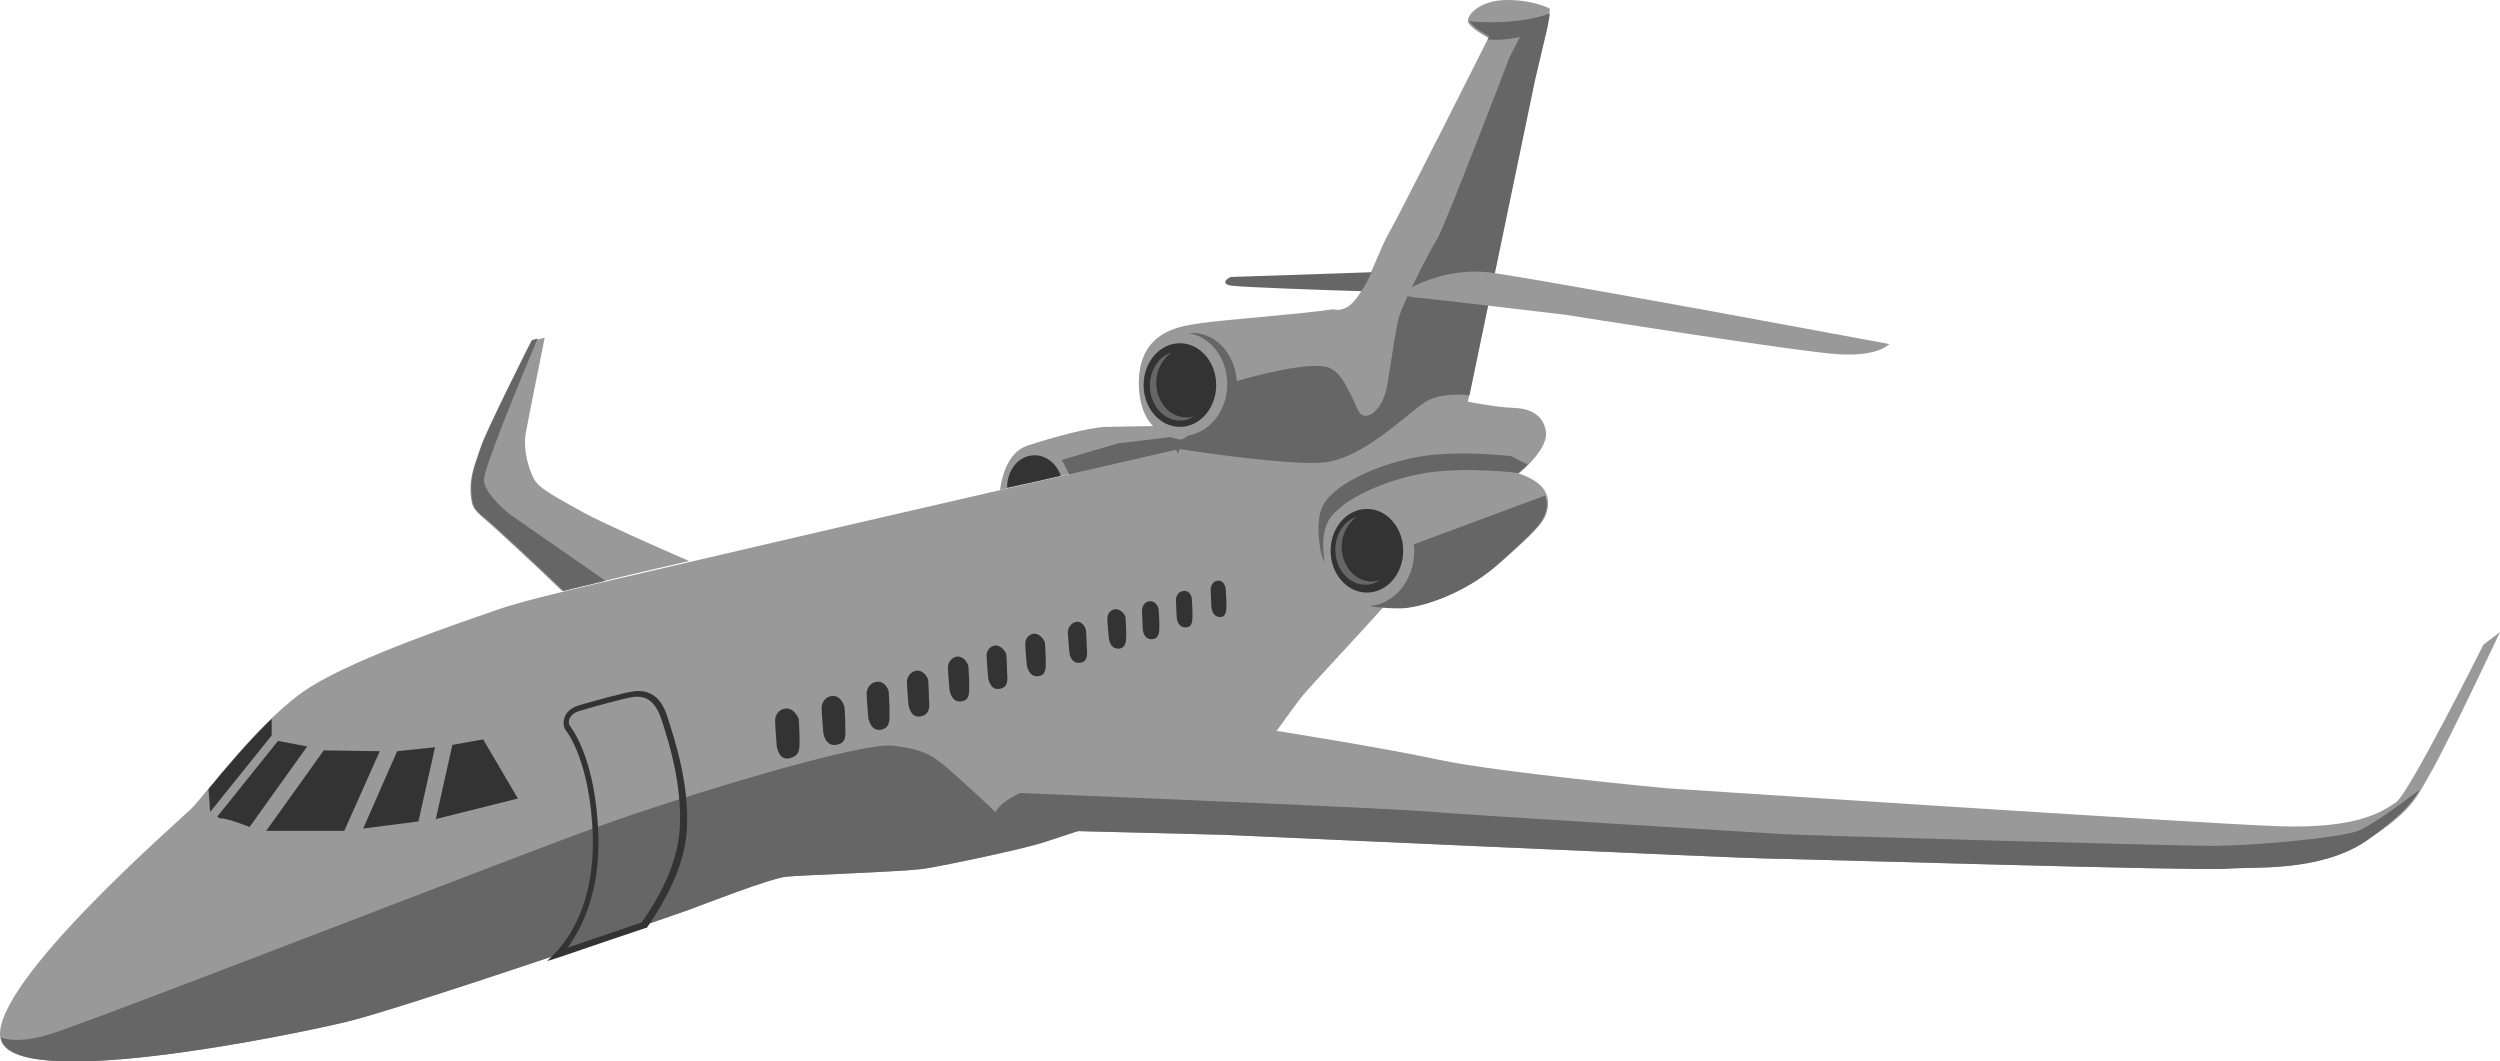 <?xml version="1.0" encoding="UTF-8" standalone="no"?>
<!-- Generator: Adobe Illustrator 23.0.1, SVG Export Plug-In . SVG Version: 6.00 Build 0)  -->

<svg
   xmlns:dc="http://purl.org/dc/elements/1.1/"
   xmlns:cc="http://creativecommons.org/ns#"
   xmlns:rdf="http://www.w3.org/1999/02/22-rdf-syntax-ns#"
   xmlns:svg="http://www.w3.org/2000/svg"
   xmlns="http://www.w3.org/2000/svg"
   xmlns:sodipodi="http://sodipodi.sourceforge.net/DTD/sodipodi-0.dtd"
   xmlns:inkscape="http://www.inkscape.org/namespaces/inkscape"
   version="1.0"
   id="Layer_1"
   x="0px"
   y="0px"
   viewBox="0 0 316.831 134.525"
   enable-background="new 0 0 800 600"
   xml:space="preserve"
   sodipodi:docname="repulo2.svg"
   width="316.831"
   height="134.525"
   inkscape:version="0.92.3 (2405546, 2018-03-11)"><defs
   id="defs965" /><sodipodi:namedview
   pagecolor="#ffffff"
   bordercolor="#666666"
   borderopacity="1"
   objecttolerance="10"
   gridtolerance="10"
   guidetolerance="10"
   inkscape:pageopacity="0"
   inkscape:pageshadow="2"
   inkscape:window-width="640"
   inkscape:window-height="480"
   id="namedview963"
   showgrid="false"
   fit-margin-top="0"
   fit-margin-left="0"
   fit-margin-right="0"
   fit-margin-bottom="0"
   inkscape:zoom="0.39333333"
   inkscape:cx="158.03076"
   inkscape:cy="62.224668"
   inkscape:window-x="446"
   inkscape:window-y="505"
   inkscape:window-maximized="0"
   inkscape:current-layer="Layer_1" />

<g
   id="g960"
   transform="translate(-241.969,-227.7)">
	<g
   id="g880">
		<path
   d="m 391,284.7 0.3,0.2 0.5,-1.8 c 0,0 -1.9,0 -3.5,-1.4 -2.2,0 -5,0.1 -6.1,0.1 -1.9,0 -6.8,1.3 -10.1,2.4 -2.5,0.9 -3.2,4.1 -3.4,5.6 12.1,-2.8 22.3,-5.1 22.3,-5.1 z"
   id="path874"
   inkscape:connector-curvature="0"
   style="fill:#999999" />
		<path
   d="m 376.4,288 c -0.5,-1.5 -1.8,-2.6 -3.3,-2.6 -2,0 -3.5,1.8 -3.5,4.1 2.4,-0.5 4.7,-1 6.8,-1.5 z"
   id="path876"
   inkscape:connector-curvature="0"
   style="fill:#333333" />
		<path
   d="m 376.5,286 c 0,0 0.7,1 1,2 0.3,1 15.8,-3 15.8,-3 l 0.2,-2.3 -9.9,1.2 z"
   id="path878"
   inkscape:connector-curvature="0"
   style="fill:#666666" />
	</g>
	<path
   d="m 391,284.7 c 0,0 -44.1,10.1 -55.5,12.8 -11.4,2.7 -25.7,5.8 -30.3,7.4 -4.6,1.6 -17.7,6 -23.8,9.8 -6.2,3.8 -13.5,13.8 -15.1,15.4 -1.6,1.6 -25.3,22.1 -24.3,29.1 1,7.1 36.7,-0.3 43.8,-2 7.1,-1.7 41.5,-13.5 43.4,-14.2 1.9,-0.7 10.3,-4 12.4,-4.2 2,-0.2 14.3,-0.6 17.4,-1 3.1,-0.5 12.5,-2.5 15,-3.3 2.5,-0.8 21.7,-7.1 24.6,-8.6 2.8,-1.6 6.7,-8 8.6,-10.2 1.9,-2.2 7.1,-7.7 9.4,-10.3 2.3,-2.6 16.3,-16.4 17.5,-17.4 1.3,-1 4,-3.6 3.8,-5.5 -0.2,-1.8 -1.5,-3 -4,-3.1 -2.5,-0.1 -5.9,-0.8 -5.9,-0.8 l 8.4,-40.5 1.6,-6.8 0.4,-2.5 c 0,0 -2,-1.1 -5.4,-1.1 -3.5,0 -5.1,1.9 -5,2.7 0.1,0.8 2.6,2.1 2.6,2.1 0,0 -11.1,22.1 -12.7,24.9 -1.6,2.8 -3.2,8.9 -5.9,9.5 -2.8,0.6 -14.4,1.5 -17.5,1.9 -3.1,0.4 -8.4,1 -8.2,7.8 0.2,6.8 5.5,6.8 5.5,6.8 l -0.5,1.8 z"
   id="path882"
   inkscape:connector-curvature="0"
   style="fill:#999999" />
	<path
   d="m 303.4,293.5 c 1.1,0.9 6.8,6.2 9.8,9.1 4.6,-1.1 10.4,-2.5 16.1,-3.8 -4.4,-1.9 -11.1,-4.9 -13.3,-6.1 -3.4,-1.9 -5.3,-2.9 -6.1,-3.9 -0.8,-1.1 -1.7,-4 -1.3,-6.2 0.4,-2.2 2.4,-12.1 2.4,-12.1 l -1.7,0.4 c 0,0 -5.7,11.3 -6.4,13.4 -0.7,2.1 -1.4,3.7 -1.3,5.7 0.1,1.9 0.3,2.2 1.8,3.5 z"
   id="path884"
   inkscape:connector-curvature="0"
   style="fill:#999999" />
	<path
   d="m 403.6,320.3 c 0,0 -32.9,4.8 -35.5,10.4 0,1.9 1.5,2.1 1.5,2.1 l 27.6,0.7 c 0,0 66.1,3 68.6,3 2.5,0 55.1,1.6 58.3,1.3 3.3,-0.3 11.7,0.5 17.7,-3.5 6,-4 6.3,-5.3 8.4,-9 2.1,-3.7 8.6,-17.5 8.6,-17.5 l -2.1,1.6 c 0,0 -9.5,19 -11.1,20 -1.6,1 -4.5,3.4 -15.1,3 -10.6,-0.4 -77.3,-4.8 -77.3,-4.8 0,0 -21.3,-2 -28.8,-3.6 -7.5,-1.6 -20.8,-3.7 -20.8,-3.7 z"
   id="path886"
   inkscape:connector-curvature="0"
   style="fill:#999999" />
	<path
   d="m 398,263.9 c 1.4,0.2 12.6,0.6 16.5,0.7 0.5,-0.7 0.9,-1.5 1.3,-2.4 l -17.8,0.6 c 0,-0.1 -1.7,0.8 0,1.1 z"
   id="path888"
   inkscape:connector-curvature="0"
   style="fill:#666666" />
	<g
   id="g914">
		<path
   d="m 341.5,317.5 c -0.9,0.1 -1.3,0.9 -1.3,1.5 0,0.6 0.2,3.2 0.2,3.2 0,0 0.2,1.9 1.6,1.6 1.4,-0.3 1.3,-1.3 1.3,-2.4 0,-1.1 -0.1,-2.3 -0.1,-2.6 -0.1,-0.2 -0.6,-1.4 -1.7,-1.3 z"
   id="path890"
   inkscape:connector-curvature="0"
   style="fill:#333333" />
		<path
   d="m 347.4,315.9 c -0.9,0.1 -1.3,0.9 -1.3,1.5 0,0.6 0.2,3.1 0.2,3.1 0,0 0.2,1.8 1.6,1.6 1.4,-0.2 1.2,-1.2 1.2,-2.3 0,-1.1 -0.1,-2.3 -0.1,-2.5 -0.1,-0.3 -0.5,-1.5 -1.6,-1.4 z"
   id="path892"
   inkscape:connector-curvature="0"
   style="fill:#333333" />
		<path
   d="m 353.1,314.1 c -0.9,0.1 -1.3,0.9 -1.3,1.5 0,0.6 0.2,3 0.2,3 0,0 0.2,1.7 1.5,1.6 1.3,-0.2 1.2,-1.2 1.2,-2.3 0,-1.1 -0.1,-2.2 -0.1,-2.5 0,-0.3 -0.5,-1.4 -1.5,-1.3 z"
   id="path894"
   inkscape:connector-curvature="0"
   style="fill:#333333" />
		<path
   d="m 358.1,312.7 c -0.8,0.1 -1.2,0.9 -1.2,1.4 0,0.5 0.2,2.9 0.2,2.9 0,0 0.2,1.7 1.5,1.5 1.2,-0.2 1.2,-1.2 1.1,-2.2 0,-1 -0.1,-2.2 -0.1,-2.4 0,-0.2 -0.5,-1.3 -1.5,-1.2 z"
   id="path896"
   inkscape:connector-curvature="0"
   style="fill:#333333" />
		<path
   d="m 363.3,310.9 c -0.8,0.1 -1.2,0.8 -1.2,1.4 0,0.5 0.2,2.8 0.2,2.8 0,0 0.2,1.6 1.4,1.5 1.2,-0.1 1.1,-1.1 1.1,-2.1 0,-1 -0.1,-2.1 -0.1,-2.3 0,-0.2 -0.4,-1.3 -1.4,-1.3 z"
   id="path898"
   inkscape:connector-curvature="0"
   style="fill:#333333" />
		<path
   d="m 368.1,309.5 c -0.8,0.1 -1.1,0.8 -1.1,1.3 0,0.5 0.2,2.8 0.2,2.8 0,0 0.2,1.6 1.4,1.4 1.1,-0.1 1.1,-1.1 1,-2.1 0,-1 -0.1,-2.1 -0.1,-2.3 0,-0.1 -0.5,-1.1 -1.4,-1.1 z"
   id="path900"
   inkscape:connector-curvature="0"
   style="fill:#333333" />
		<path
   d="m 373,308 c -0.8,0.1 -1.1,0.8 -1.1,1.3 0,0.5 0.2,2.7 0.2,2.7 0,0 0.2,1.5 1.4,1.4 1.1,-0.1 1,-1.1 1,-2 0,-0.9 -0.1,-2 -0.1,-2.2 0,-0.2 -0.5,-1.2 -1.4,-1.2 z"
   id="path902"
   inkscape:connector-curvature="0"
   style="fill:#333333" />
		<path
   d="m 378.4,306.5 c -0.7,0.1 -1.1,0.8 -1.1,1.3 0,0.5 0.2,2.6 0.2,2.6 0,0 0.1,1.4 1.3,1.3 1,-0.1 1,-1 0.9,-1.9 0,-0.9 -0.1,-2 -0.1,-2.2 0,-0.2 -0.4,-1.2 -1.2,-1.1 z"
   id="path904"
   inkscape:connector-curvature="0"
   style="fill:#333333" />
		<path
   d="m 383.3,304.9 c -0.7,0.1 -1,0.7 -1,1.2 0,0.5 0.2,2.5 0.2,2.5 0,0 0.1,1.4 1.3,1.3 0.9,-0.1 0.9,-1 0.9,-1.9 0,-0.9 -0.1,-1.9 -0.1,-2.1 0,-0.2 -0.5,-1 -1.3,-1 z"
   id="path906"
   inkscape:connector-curvature="0"
   style="fill:#333333" />
		<path
   d="m 387.7,303.9 c -0.7,0 -1,0.7 -1,1.2 0,0.5 0.1,2.4 0.1,2.4 0,0 0.1,1.3 1.2,1.2 0.9,-0.1 0.9,-0.9 0.9,-1.8 0,-0.9 -0.1,-1.8 -0.1,-2 0,-0.2 -0.4,-1.1 -1.1,-1 z"
   id="path908"
   inkscape:connector-curvature="0"
   style="fill:#333333" />
		<path
   d="m 392,302.6 c -0.7,0 -1,0.7 -1,1.1 0,0.4 0.1,2.3 0.1,2.3 0,0 0.1,1.3 1.2,1.2 0.8,0 0.8,-0.9 0.8,-1.7 0,-0.8 -0.1,-1.8 -0.1,-2 0,-0.2 -0.3,-1 -1,-0.9 z"
   id="path910"
   inkscape:connector-curvature="0"
   style="fill:#333333" />
		<path
   d="m 396.3,301.3 c -0.6,0 -0.9,0.7 -0.9,1.1 0,0.4 0.1,2.3 0.1,2.3 0,0 0.1,1.2 1.1,1.2 0.8,0 0.8,-0.9 0.8,-1.6 0,-0.8 -0.1,-1.7 -0.1,-1.9 0,-0.4 -0.3,-1.2 -1,-1.1 z"
   id="path912"
   inkscape:connector-curvature="0"
   style="fill:#333333" />
	</g>
	<g
   id="g926">
		<path
   d="m 277.2,321.6 -7.7,9.6 c 0.1,0.1 0.2,0.1 0.3,0.2 1,0 3,0.8 3.8,1.1 l 7.3,-10.2 z"
   id="path916"
   inkscape:connector-curvature="0"
   style="fill:#333333" />
		<path
   d="m 276.4,320.9 v -2.1 c -3.1,3 -6,6.5 -8,8.9 l 0.2,2.9 c 0,0 0,0 0,0 z"
   id="path918"
   inkscape:connector-curvature="0"
   style="fill:#333333" />
		<polygon
   points="299.3,322.1 297.2,331.5 307.6,328.9 303.2,321.4 "
   id="polygon920"
   style="fill:#333333" />
		<polygon
   points="290.1,322.9 283,322.8 275.7,333 285.1,333 285.6,333 "
   id="polygon922"
   style="fill:#333333" />
		<polygon
   points="295,331.8 297.1,322.4 292.3,322.9 288,332.7 "
   id="polygon924"
   style="fill:#333333" />
	</g>
	<path
   d="m 383,330.9 -14.9,-0.3 c 0,0 -2.6,-2.5 -5.2,-4.8 -2.6,-2.3 -3.6,-3.1 -7.8,-3.6 -4.1,-0.5 -27.2,6.6 -36.6,10 -9.4,3.3 -63.1,24.3 -70.3,26.6 -3,0.9 -4.9,0.8 -6.1,0.4 0,0 0,0 0,0 1,7.1 36.7,-0.3 43.8,-2 7.1,-1.7 41.5,-13.5 43.4,-14.2 1.9,-0.7 10.3,-4 12.4,-4.2 2,-0.2 14.3,-0.6 17.4,-1 3.1,-0.5 12.5,-2.5 15,-3.3 1,-0.3 4.8,-1.6 9.2,-3 z"
   id="path928"
   inkscape:connector-curvature="0"
   style="fill:#666666" />
	<path
   d="m 433.4,285.5 c 0,0 -6.7,-0.8 -11.7,0.1 -5,0.9 -8.9,3 -10.2,4.1 -1.3,1.1 -3.1,2.2 -2.2,7.6 0.7,4.4 5.7,5.1 8.3,5.2 4.9,-5 13.9,-12.7 14.9,-13.5 0.6,-0.5 2.3,-1.5 3.1,-2.5 -0.6,-0.1 -2,-1 -2.2,-1 z"
   id="path930"
   inkscape:connector-curvature="0"
   style="fill:#666666" />
	<g
   id="g934">
		<path
   d="m 311.3,349.5 1.1,-1.1 c 1.8,-1.9 4.9,-6.4 4.7,-14.7 -0.3,-9.5 -3.3,-13.3 -3.4,-13.4 -0.3,-0.4 -0.4,-1 -0.2,-1.6 0.1,-0.4 0.5,-1.2 1.8,-1.6 1.4,-0.4 5.9,-1.7 7.1,-1.8 0.9,-0.1 3.1,-0.1 4.1,3.1 l 0.1,0.3 c 0.9,2.8 2.8,8.5 2.4,14.4 -0.3,3.7 -1.9,7.6 -5,12.1 l -0.1,0.1 h -0.1 c -3,1 -6.8,2.3 -10.9,3.7 z M 322.8,316 c -0.1,0 -0.3,0 -0.4,0 -1,0.1 -5,1.2 -7,1.8 -0.7,0.2 -1.1,0.6 -1.3,1.1 -0.1,0.4 0,0.7 0.1,0.8 0.3,0.4 3.3,4.3 3.6,13.9 0.2,7.3 -2.1,11.7 -3.9,14.2 3.5,-1.2 6.8,-2.3 9.4,-3.2 3,-4.3 4.5,-8.1 4.8,-11.6 0.4,-5.7 -1.4,-11.4 -2.3,-14.1 l -0.1,-0.3 c -0.8,-2.2 -2,-2.6 -2.9,-2.6 z"
   id="path932"
   inkscape:connector-curvature="0"
   style="fill:#333333" />
	</g>
	<path
   d="m 548.6,327.8 c -2.9,2.2 -6.5,4.8 -8.1,5.3 -3,0.9 -13.5,1.8 -18.1,1.8 -4.5,0 -51.3,-1.3 -54.6,-1.5 -3.3,-0.2 -39.5,-2.4 -44.2,-2.8 -3.9,-0.4 -40,-1.9 -52.4,-2.4 -1.6,0.8 -2.7,1.6 -3.1,2.5 0,1.9 1.5,2.1 1.5,2.1 l 27.6,0.7 c 0,0 66.1,3 68.6,3 2.5,0 55.1,1.6 58.3,1.3 3.3,-0.3 11.7,0.5 17.7,-3.5 4.2,-3 5.6,-4.5 6.8,-6.5 z"
   id="path936"
   inkscape:connector-curvature="0"
   style="fill:#666666" />
	<path
   d="m 318.7,301.3 -12.1,-8.4 c 0,0 -3.2,-2.5 -3.3,-4.3 -0.1,-1.4 4.6,-12.7 6.8,-18 l -0.7,0.2 c 0,0 -5.7,11.3 -6.4,13.4 -0.7,2.1 -1.4,3.7 -1.3,5.7 0.1,2 0.3,2.3 1.9,3.6 1.1,0.9 6.8,6.2 9.8,9.1 1.5,-0.4 3.3,-0.8 5.3,-1.3 z"
   id="path938"
   inkscape:connector-curvature="0"
   style="fill:#666666" />
	<path
   d="m 413.2,267.4 c -0.4,-0.3 -1.4,-0.4 -2.3,-0.5 -4,0.6 -13.5,1.3 -16.3,1.7 -3.1,0.4 -8.4,1 -8.2,7.8 0.2,6.8 5.5,6.8 5.5,6.8 v 0.1 l 3.4,0.2 c 0,0 10.1,-1.1 13,-2.4 2.9,-1.4 6.9,-5.4 7.3,-7.6 0.4,-2.2 -1.1,-5.4 -2.4,-6.1 z"
   id="path940"
   inkscape:connector-curvature="0"
   style="fill:#999999" />
	<ellipse
   cx="391.5"
   cy="276.5"
   rx="4.6"
   ry="5.3"
   id="ellipse942"
   style="fill:#333333" />
	<path
   d="m 392.3,280.6 c -2.1,0 -3.8,-2 -3.8,-4.4 0,-1.6 0.8,-3 1.9,-3.8 -1.6,0.5 -2.7,2.2 -2.7,4.2 0,2.4 1.7,4.4 3.8,4.4 0.7,0 1.3,-0.2 1.9,-0.6 -0.4,0.2 -0.7,0.2 -1.1,0.2 z"
   id="path944"
   inkscape:connector-curvature="0"
   style="fill:#666666" />
	<path
   d="m 428.2,230.4 c 0.4,0.8 2.5,1.9 2.5,1.9 0,0 -0.1,0.2 -0.2,0.4 2,0.2 4.1,-0.3 4.1,-0.3 l -1.3,2.5 c 0,0 -8.3,21.7 -9.2,23.1 -0.9,1.4 -4.5,8.4 -4.9,10.1 -0.4,1.6 -0.9,5.3 -1.4,8.3 -0.5,3 -2.2,4.4 -3.2,3.9 -0.5,-0.2 -0.9,-1.6 -1.6,-2.9 -1.4,1.5 -3.2,2.9 -4.7,3.6 -2.9,1.4 -13,2.4 -13,2.4 l -1.9,-0.1 c -0.6,0 -1.1,0 -1.6,0 l -0.4,1.3 c 3.8,0.6 14.5,2.1 18.4,1.7 4.8,-0.5 10.1,-5.8 12.7,-7.6 1.5,-1 3.9,-1.1 5.7,-0.9 l 8.3,-39.9 1.6,-6.8 0.3,-1.7 c -3.6,1.3 -7.9,1.2 -10.2,1 z"
   id="path946"
   inkscape:connector-curvature="0"
   style="fill:#666666" />
	<path
   d="m 410.4,274.3 c -2.3,-0.9 -9.7,1.1 -11.7,1.7 -0.2,-3.4 -2.6,-6.1 -5.6,-6.1 -0.2,0 -0.4,0 -0.6,0 2.8,0.4 5,3.1 5,6.5 0,3.3 -2.2,6.1 -5,6.5 0.1,0 0.1,0 0.2,0 h -0.1 l -0.7,0.4 1.9,0.1 h 0.3 l 1.2,0.1 c 0,0 10.1,-1.1 13,-2.4 1.5,-0.7 3.3,-2.1 4.7,-3.6 -0.6,-1.4 -1.4,-2.7 -2.6,-3.2 z"
   id="path948"
   inkscape:connector-curvature="0"
   style="fill:#666666" />
	<path
   d="m 434,287.6 c 0,0 -6.7,-0.8 -11.7,0.1 -5,0.9 -8.9,3 -10.2,4.1 -1.3,1.1 -3.1,2.2 -2.2,7.6 0.9,5.4 8.1,5.3 9.7,5.3 2.4,0 8,-1.7 12.4,-5.6 4.4,-3.9 5.5,-5.1 5.9,-6.2 0.2,-0.6 0.6,-1.9 -0.3,-3.2 -0.9,-1.3 -3,-2 -3.6,-2.1 z"
   id="path950"
   inkscape:connector-curvature="0"
   style="fill:#999999" />
	<path
   d="m 421.2,297.5 c 0,3.7 -2.5,6.8 -5.7,7 1.7,0.3 3.3,0.3 3.9,0.3 2.4,0 8,-1.7 12.4,-5.6 4.4,-3.9 5.5,-5.1 5.9,-6.2 0.2,-0.5 0.5,-1.4 0.1,-2.5 l -16.7,6.2 c 0.1,0.2 0.1,0.5 0.1,0.8 z"
   id="path952"
   inkscape:connector-curvature="0"
   style="fill:#666666" />
	<ellipse
   cx="415.2"
   cy="297.5"
   rx="4.6"
   ry="5.3"
   id="ellipse954"
   style="fill:#333333" />
	<path
   d="m 415.8,301.4 c -2.1,0 -3.8,-2 -3.8,-4.4 0,-1.6 0.8,-3 1.9,-3.8 -1.6,0.5 -2.7,2.2 -2.7,4.2 0,2.4 1.7,4.4 3.8,4.4 0.7,0 1.3,-0.2 1.9,-0.6 -0.3,0.1 -0.7,0.2 -1.1,0.2 z"
   id="path956"
   inkscape:connector-curvature="0"
   style="fill:#666666" />
	<path
   d="m 419.7,264.8 c 0,0 5,-3.5 11.6,-2.5 6.6,1 27.9,4.9 27.9,4.9 l 22.2,4.1 c 0,0 -1.3,1.6 -6.4,1.3 -5.1,-0.3 -34.6,-5 -34.6,-5 0,0 -18.4,-2.2 -19.1,-2.2 -0.7,-0.1 -1.4,-0.2 -1.6,-0.6 z"
   id="path958"
   inkscape:connector-curvature="0"
   style="fill:#999999" />
</g>
</svg>